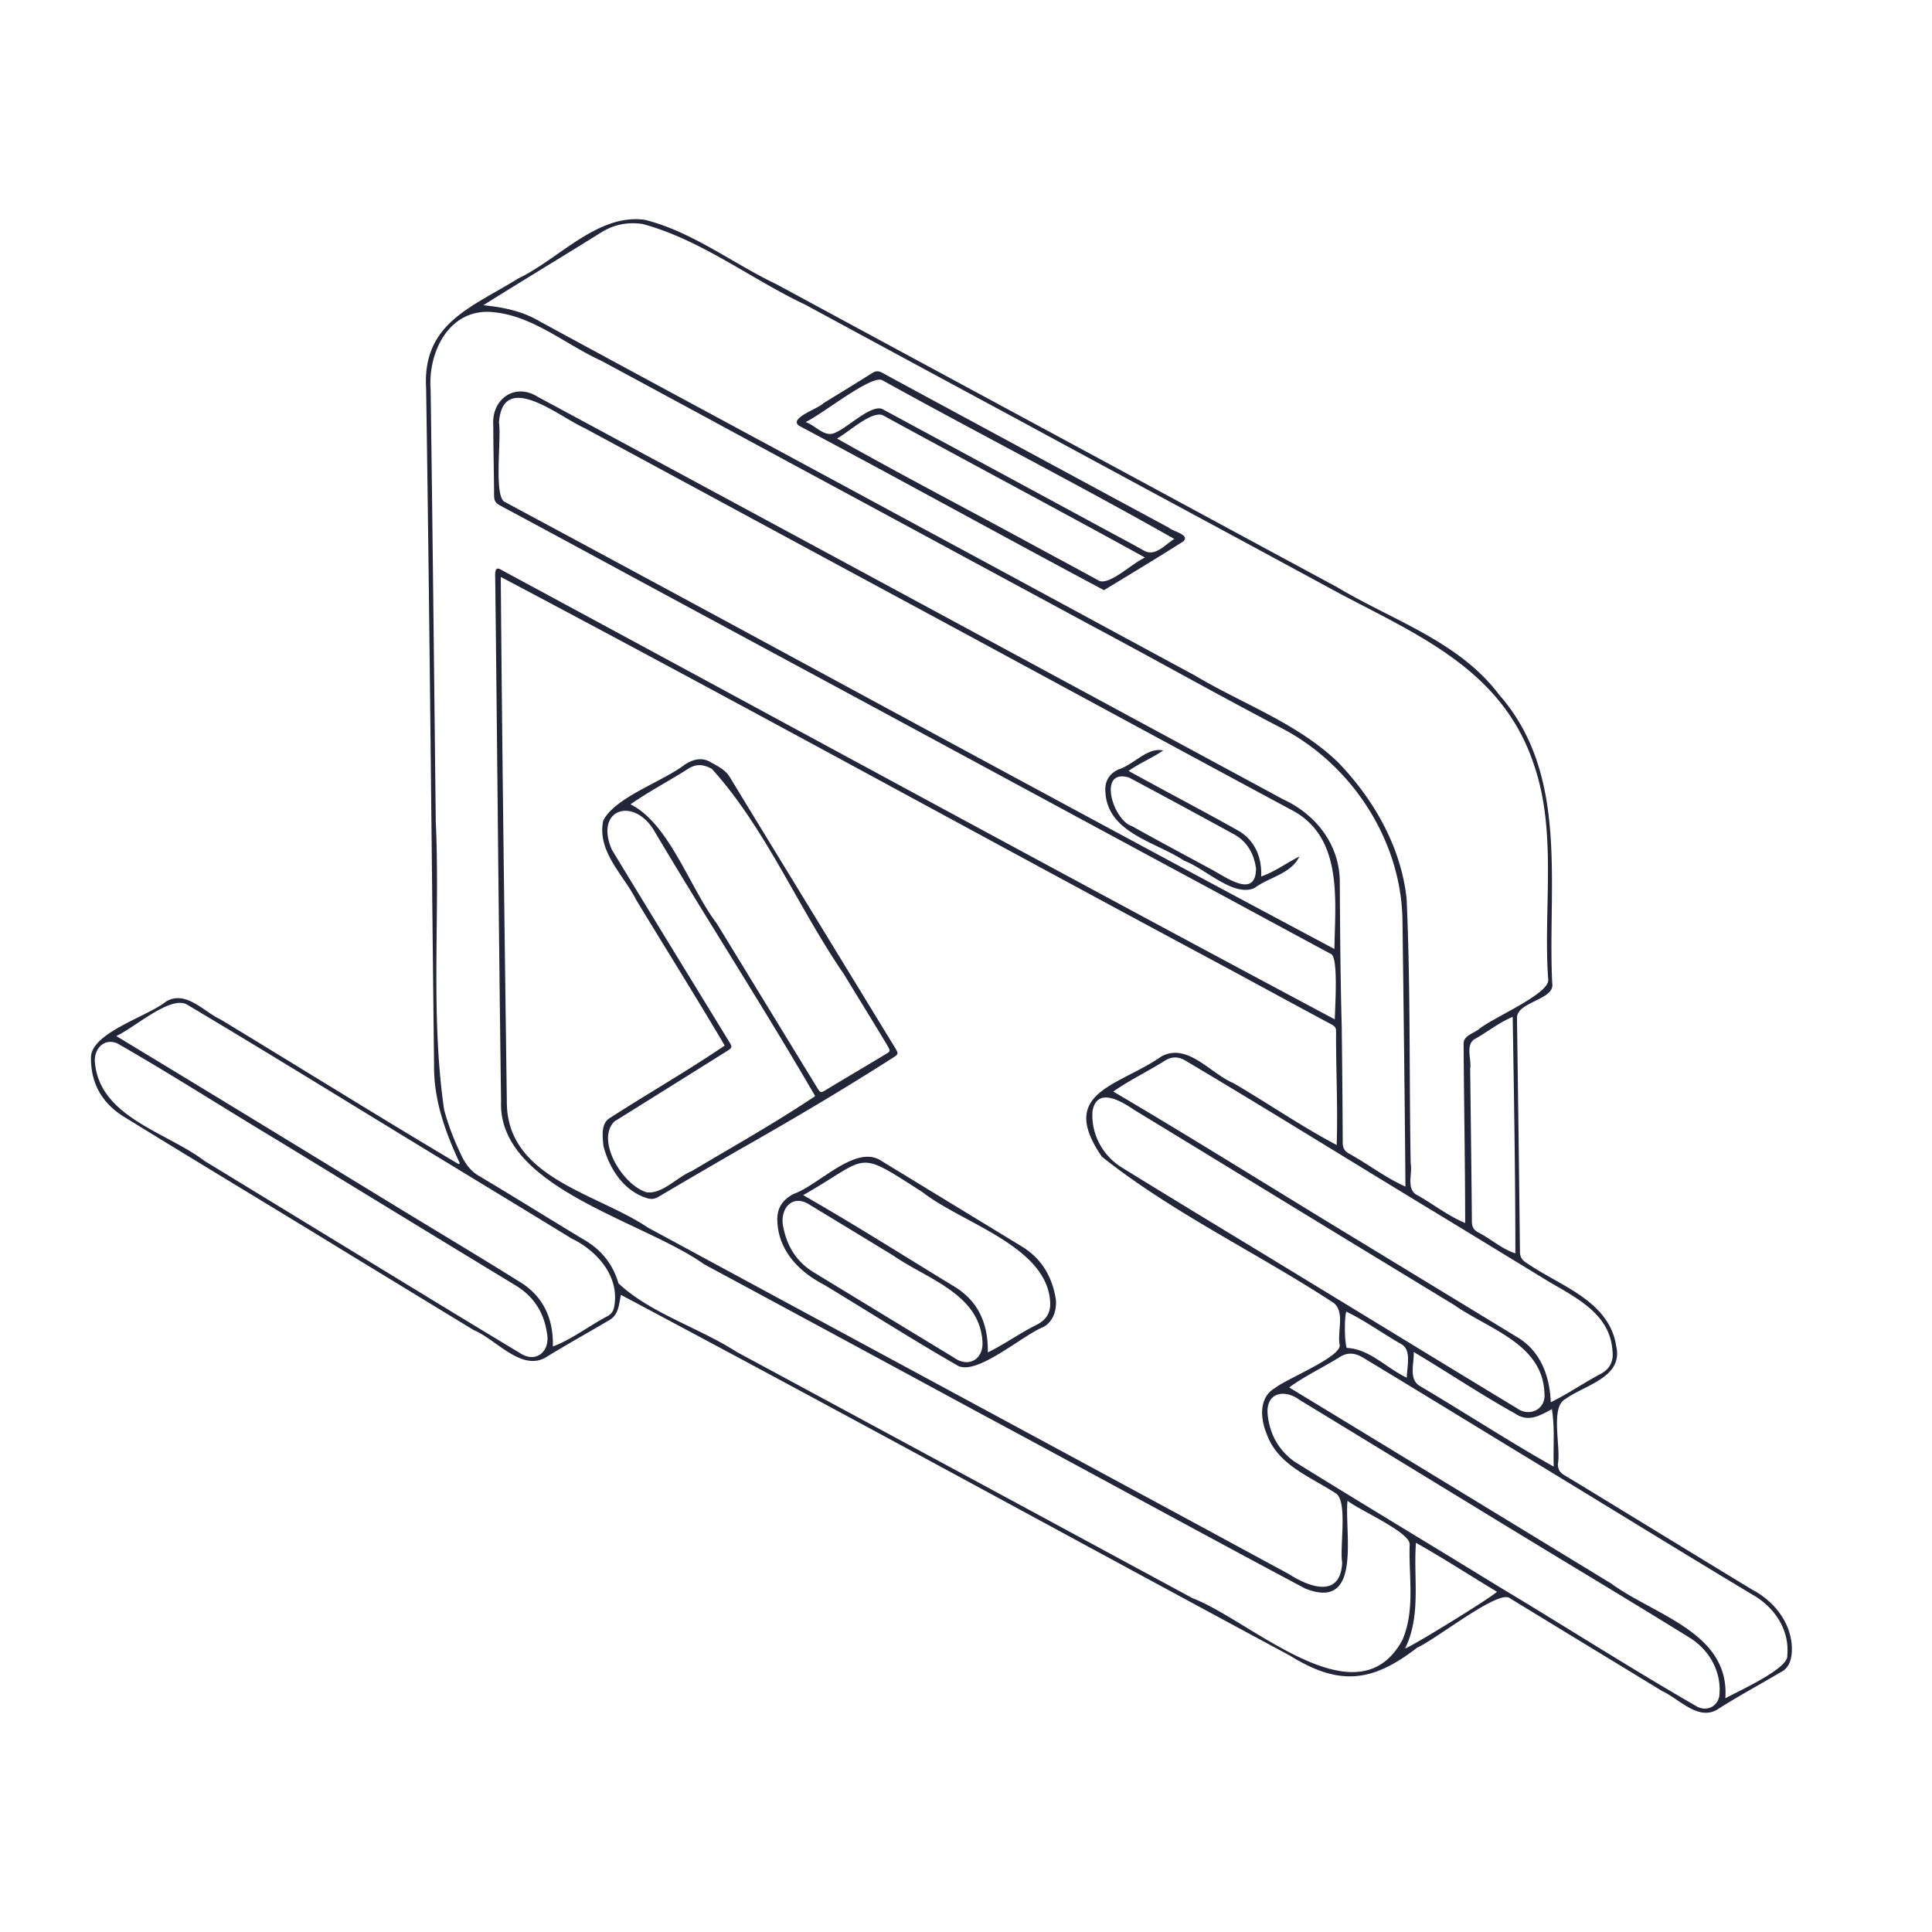<svg xmlns="http://www.w3.org/2000/svg" width="550" height="550" fill="none" viewBox="0 0 550 550">
    <path fill="#222638" fill-rule="evenodd" d="M176.76 368.626c-.093.449-.172.893-.251 1.33-.443 2.472-.843 4.7-3.269 5.986-2.197 1.296-4.41 2.571-6.622 3.846-3.584 2.065-7.169 4.131-10.69 6.285-4.953 3.401-10.073-.226-14.899-3.644-2.121-1.502-4.185-2.963-6.153-3.771-11.957-7.28-23.905-14.566-35.854-21.851-9.636-5.918-19.303-11.789-28.97-17.661l-.002-.001-.003-.002-.005-.003c-11.663-7.084-23.326-14.169-34.938-21.336-6.02-3.792-9.232-9.348-9.205-16.589-.142-4.842 7.244-8.524 13.703-11.744 3.11-1.55 6.005-2.993 7.741-4.407 4.062-2.314 7.79.228 11.364 2.666 1.394.951 2.764 1.885 4.122 2.511 8.59 5.2 17.155 10.447 25.72 15.693l.002.002c13.972 8.559 27.944 17.118 42.028 25.478l.101-.071.023-.016.207-.149c-4.025-8.63-7.357-17.72-7.339-27.39-.225-19.636-.432-39.271-.638-58.907-.472-44.752-.944-89.503-1.627-134.254-.942-15.684 8.846-21.293 19.939-27.65 2.056-1.178 4.156-2.381 6.241-3.68 3.723-1.764 7.41-4.334 11.148-6.94 7.831-5.458 15.887-11.072 24.969-9.769 8.819 2.211 16.746 6.8 24.658 11.38 4.267 2.47 8.529 4.936 12.925 7.027 25.567 13.84 51.148 27.653 76.729 41.466l.004.002.012.007c10.212 5.513 20.423 11.027 30.633 16.543 17.313 9.384 34.644 18.733 51.974 28.082 4.46 2.677 9.169 5.073 13.89 7.474 12.011 6.11 24.095 12.258 32.309 23.162 15.566 17.691 15.279 40.533 14.998 62.889-.082 6.544-.163 13.046.153 19.365.417 2.359-2.218 3.659-4.892 4.979-2.592 1.28-5.221 2.577-5.145 4.875.309 22.145.603 44.287.84 66.432.018 1.586.621 2.502 1.912 3.279 2.309 1.594 4.875 3.042 7.465 4.505 8.157 4.604 16.568 9.352 18.053 19.271 1.464 6.525-4.14 9.375-9.399 12.05l-.001.001c-1.833.932-3.624 1.843-5.059 2.881-2.912 1.474-2.538 6.913-2.199 11.847.176 2.556.342 4.977.038 6.64-.014 1.488.509 2.413 1.768 3.167 4.326 2.596 8.629 5.226 12.932 7.856a130885.512 130885.512 0 0 1 14.277 8.719c8.75 5.345 17.5 10.691 26.262 16.01 5.972 3.113 10.769 8.866 11.327 15.763.188 2.979-.187 6.44-3.26 7.847a497.407 497.407 0 0 1-6.373 3.691c-3.728 2.135-7.456 4.27-11.083 6.569-4.125 2.863-8.176.135-11.997-2.439-1.413-.951-2.794-1.882-4.137-2.501a35789.87 35789.87 0 0 0-13.211-8.045l-.101-.061c-10.109-6.155-20.219-12.31-30.314-18.484-2.411-1.209-10.588 4.247-17.437 8.816-3.628 2.421-6.884 4.593-8.711 5.393-12.774 9.911-22.199 10.979-36.206 2.287-24.199-13.017-48.36-26.111-72.521-39.205l-.01-.006-.011-.005-.01-.006-.002-.001c-39.254-21.274-78.508-42.548-117.923-63.488zm-34.201-204.39c.371 47.706 1.007 95.391 1.643 143.091l.09 6.721c.163 15.6 13.772 22.08 26.768 28.269 4.794 2.283 9.506 4.527 13.428 7.174 32.095 17.371 64.206 34.711 96.316 52.051l.022.011.022.012.043.023.11.06.268.144.037.021c19.872 10.731 39.745 21.462 59.613 32.201 2.984 1.616 5.967 3.234 8.95 4.852l.003.002.004.002.003.002a7142.74 7142.74 0 0 0 17.018 9.212c5.78 3.738 14.696 7.044 15.196-3.234-.263-1.515-.154-4.042-.035-6.8v-.001c.232-5.352.501-11.573-1.837-12.955-1.616-1.058-3.33-2.043-5.052-3.033-6.041-3.472-12.187-7.004-14.592-13.927-1.778-4.27-2.278-10.354 2.407-12.998 1.16-.92 3.683-2.225 6.5-3.683 5.475-2.832 12.061-6.239 11.908-8.507-.281-1.355-.161-2.935-.04-4.529.216-2.846.435-5.736-1.618-7.459-8.248-5.413-16.852-10.409-25.461-15.408-14.025-8.143-28.06-16.293-40.587-26.262-9.797-14.221-1.735-18.386 8.098-23.465 2.931-1.514 6.02-3.109 8.839-5.077 5.113-2.768 9.794.569 14.329 3.801 2.058 1.467 4.086 2.913 6.111 3.757 3.888 2.268 7.707 4.655 11.524 7.041h.001v.001h.001c5.899 3.687 11.794 7.371 17.936 10.615.218-6.421.095-12.803-.028-19.194v-.001c-.068-3.564-.137-7.131-.146-10.71-.01-.624-.003-1.137.003-1.566.014-.975.022-1.51-.199-1.923-.268-.501-.875-.821-2.217-1.531l-.419-.221-.465-.248a4579.156 4579.156 0 0 1-16.584-8.963c-3.734-2.025-7.469-4.05-11.207-6.068-28.337-15.174-56.604-30.493-84.871-45.812l-.001-.001-.008-.004-.011-.006c-40.537-21.97-81.074-43.939-121.813-65.477m241.038 270.355c.345 10.129.775 22.752-12.063 17.62-17.495-9.311-34.922-18.747-52.349-28.182l-.014-.008c-13.408-7.259-26.816-14.518-40.254-21.721a35109.453 35109.453 0 0 0-78.501-42.411c-5.092-3.622-12.165-6.973-19.62-10.504-18.283-8.662-38.863-18.412-38.152-35.927-.412-29.685-.716-59.372-1.021-89.06v-.017c-.204-19.931-.409-39.861-.645-59.792l-.004-.116-.003-.088v-.003c-.044-1.235-.118-3.319 1.659-2.196a58264.847 58264.847 0 0 1 76.92 41.594l.012.006c53.421 28.922 106.844 57.844 160.44 86.414-.002-.554.037-1.548.087-2.799.212-5.317.609-15.279-1.257-15.858-6.594-3.54-13.177-7.102-19.761-10.664l-.008-.004-.023-.013c-4.796-2.594-9.592-5.189-14.391-7.775-24.739-13.329-49.461-26.69-74.184-40.051l-.055-.03-.038-.021-9.795-5.293a38190.765 38190.765 0 0 0-38.839-20.958l-.007-.003c-16.282-8.778-32.564-17.556-48.83-26.363l-6.345-3.43-.027-.015-.005-.002-.001-.001a5940.596 5940.596 0 0 0-24.219-13.048c-1.134-.607-1.63-1.322-1.639-2.599-.024-2.847-.068-5.693-.111-8.539v-.003c-.06-3.913-.12-7.827-.13-11.741-.492-7.357 6.11-12.159 12.694-8.009 50.098 26.98 100.158 54.037 150.218 81.094 20.616 11.143 41.232 22.285 61.85 33.422 9.541 4.378 16.353 13.146 16.228 23.968.08 13.7.183 27.403.558 41.098.121 10.917.224 21.833.277 32.75.009 1.398.447 2.291 1.662 3.019 2.213 1.211 4.339 2.566 6.463 3.92h.001l.001.001.001.001c3.156 2.011 6.306 4.019 9.725 5.543-.205-25.393-.513-50.728-.853-76.116-.437-22.606-14.539-44.167-34.59-54.489-10.229-5.339-20.361-10.872-30.494-16.405-7.653-4.179-15.307-8.358-23.003-12.454a82560.939 82560.939 0 0 1-39.313-21.232l-.029-.016a67935.423 67935.423 0 0 0-46.69-25.21c-6.428-3.475-12.854-6.953-19.28-10.431a21485.169 21485.169 0 0 0-34.678-18.745c-3.331-1.515-6.566-3.412-9.81-5.315-6.974-4.09-13.991-8.206-22.1-8.599-11.765-.389-17.46 11.765-16.669 22.195.432 30.938.777 61.876 1.123 92.816.111 10 .223 19.999.337 29.999.472 10.259.368 20.586.264 30.916-.174 17.154-.347 34.317 2.117 51.195 1.215 4.578 2.944 8.942 5.007 13.19 1.121 2.309 2.528 4.239 4.873 5.637 5.664 3.369 11.283 6.81 16.903 10.252l.005.003.005.003.005.004c4.463 2.733 8.926 5.466 13.411 8.163 4.762 2.863 7.884 6.892 9.42 12.176 5.534 5.202 12.828 8.746 20.107 12.284 4.665 2.267 9.324 4.531 13.509 7.227a100362.6 100362.6 0 0 1 106.17 57.345l23.641 12.781c4.289 1.631 9.472 4.785 15.026 8.164 16.016 9.744 35.111 21.362 44.715 3.744 2.646-6.146 2.408-12.747 2.17-19.321-.095-2.651-.191-5.297-.097-7.907.096-2.316-6.424-5.919-11.731-8.852h-.001c-2.564-1.417-4.846-2.678-5.961-3.561l-.004.004c-.193 1.984-.105 4.573-.01 7.349m-245.992-347.7c5.789.594 11.073 1.653 16.112 4.641 19.99 10.86 40.013 21.657 60.036 32.454l.002.001.002.001.007.004a28567.697 28567.697 0 0 1 46.541 25.133c14.951 8.046 29.882 16.131 44.813 24.215l.003.002.004.002.01.005c11.645 6.305 23.29 12.61 34.944 18.897 4.421 2.646 9.052 5.006 13.688 7.367 9.662 4.922 19.34 9.852 27.151 17.401 10.197 10.537 17.934 24.111 19.515 38.833.726 16.053.812 32.13.898 48.205.048 9.049.096 18.096.259 27.139.188.975.103 2.09.017 3.213-.162 2.133-.327 4.292 1.376 5.56 1.849 1.013 3.633 2.159 5.415 3.303 2.82 1.812 5.636 3.621 8.705 4.902-.003-9.952-.12-19.894-.236-29.837v-.022l-.001-.012c-.081-6.978-.163-13.958-.206-20.942-.113-1.832 1.337-2.618 2.762-3.39.535-.289 1.065-.576 1.508-.916 1.267-1.094 4.019-2.61 7.082-4.298 6.014-3.313 13.224-7.284 12.724-10.013-.49-6.861-.345-13.848-.199-20.845.286-13.738.573-27.516-3.946-40.46-8.06-24.003-28.002-34.341-48.603-45.02a835.94 835.94 0 0 1-6.739-3.519c-15.232-8.267-30.484-16.496-45.736-24.726l-.001-.001-.002-.001-.001-.001a21247.64 21247.64 0 0 1-46.314-25.039 26036.524 26036.524 0 0 1-59.853-32.339c-5.646-2.664-11.113-5.838-16.584-9.015-9.618-5.586-19.251-11.18-29.896-14.024-4.154-.58-8 .134-11.587 2.35a2803.286 2803.286 0 0 1-14.966 9.226h-.001l-.004.002-.002.002c-6.207 3.808-12.409 7.613-18.692 11.553l-.005.01m242.272 183.263c.023-1.463.068-2.967.114-4.498.396-13.215.851-28.379-12.531-35.184-21.211-11.407-42.392-22.868-63.572-34.329l-.004-.002-.004-.002-.017-.01c-17.228-9.322-34.454-18.644-51.697-27.936a44698.459 44698.459 0 0 1-46.232-24.972 52279.787 52279.787 0 0 0-39.626-21.41c-1.449-.642-3.27-1.713-5.259-2.884-7.781-4.578-18.146-10.676-19.004 1.384.257 1.492.154 4.458.039 7.765-.219 6.306-.481 13.856 1.623 14.814 32.646 17.52 65.235 35.161 97.823 52.802l.003.001c46.062 24.935 92.124 49.869 138.344 74.461m69.561 124.56h.001l.001-.001h.001c2.105-1.267 4.211-2.534 6.379-3.669 2.675-1.483 3.56-3.774 3.211-6.539-.589-9.507-8.665-14.18-16.114-18.491a269.68 269.68 0 0 1-2.195-1.278 41685.381 41685.381 0 0 0-30.619-18.68c-9.451-5.714-18.871-11.481-28.292-17.248l-.001-.001h-.001c-14.829-9.079-29.659-18.157-44.611-27.029-1.791-.987-3.591-1.023-5.458.098-2.062 1.31-4.179 2.5-6.294 3.69-2.892 1.626-5.78 3.25-8.517 5.172 15.053 8.868 29.925 17.999 44.801 27.132 9.012 5.533 18.025 11.067 27.081 16.543 6.337 3.864 12.679 7.722 19.021 11.581 7.997 4.865 15.995 9.73 23.984 14.607 6.727 3.926 9.353 11.06 9.661 18.582v-.005c2.73-1.317 5.345-2.89 7.961-4.464m-282.432-16.548h.001c2.008-1.248 4.015-2.495 6.055-3.55.938-.554 1.594-1.434 1.76-2.515 1.71-8.589-4.784-16.017-12.074-19.51a8154.594 8154.594 0 0 0-22.463-13.702c-3.352-2.04-6.704-4.08-10.054-6.121-9.423-5.713-18.824-11.466-28.224-17.218l-.009-.006-.002-.001-.001-.001c-16.16-9.888-32.318-19.777-48.595-29.464-3.264-2.108-9.371 1.941-14.493 5.338-2.238 1.484-4.288 2.843-5.83 3.51 26.603 16.085 52.992 32.2 79.502 48.401 3.775 2.302 7.559 4.593 11.342 6.883 8.027 4.861 16.054 9.721 24.011 14.691 6.736 4.078 9.671 10.555 9.456 18.416 3.296-1.223 6.459-3.188 9.618-5.151ZM493.809 482.1l.003-.002c5.43-2.735 15.34-7.727 14.991-10.774.688-7.29-3.524-13.659-9.737-17.255-13.362-8.016-26.658-16.147-39.954-24.277l-.014-.008c-8.051-4.923-16.103-9.847-24.169-14.745-5.682-3.455-11.358-6.92-17.034-10.385l-.005-.003-.004-.003-.005-.003c-9.969-6.085-19.938-12.171-29.937-18.206-2.037-1.219-4.136-1.545-6.329-.25-1.911 1.206-3.887 2.312-5.862 3.417-2.994 1.676-5.986 3.351-8.744 5.369a71902.764 71902.764 0 0 1 91.665 55.82c3.174 2.336 6.969 4.396 10.83 6.491 11.059 6.002 22.647 12.291 21.66 26.174.609-.335 1.532-.8 2.642-1.359h.001zM27.033 302.609c1.058 11.02 10.947 16.325 20.445 21.421 3.86 2.07 7.656 4.107 10.768 6.478 6.932 4.225 13.862 8.455 20.793 12.686l.094.057 15.114 9.224c4.36 2.657 8.716 5.318 13.073 7.979l.042.026c13.546 8.274 27.093 16.547 40.695 24.726 4.637 3.064 8.715-.647 7.638-5.766-.857-5.851-3.801-10.39-8.879-13.485-22.557-13.695-45.078-27.452-67.594-41.218-5.872-3.514-11.7-7.106-17.53-10.698h-.001v-.001c-9.365-5.77-18.73-11.541-28.27-16.986-3.708-1.657-6.794 1.488-6.392 5.552zm333.807 99.593c.46 5.744 2.948 10.501 7.705 13.914 11.277 7.004 22.632 13.912 33.987 20.819l.006.004a6089.756 6089.756 0 0 1 23.855 14.562c7.34 4.399 14.632 8.887 21.924 13.376 11.596 7.137 23.191 14.274 34.977 21.053 3.261 1.487 5.968-.751 6.191-3.426.581-6.544-2.729-12.538-8.156-16.085-11.319-7.014-22.713-13.913-34.106-20.813l-.004-.002c-8.479-5.134-16.957-10.268-25.404-15.45-7.173-4.37-14.341-8.748-21.509-13.125l-.003-.002-.004-.002-.004-.003c-10.116-6.178-20.232-12.356-30.36-18.514-4.016-2.975-9.34-2.314-9.095 3.694m78.828-5.565c-.341-10.671-9.274-15.644-17.828-20.404-2.749-1.531-5.46-3.039-7.833-4.708-5.397-3.289-10.795-6.573-16.194-9.857-5.928-3.606-11.855-7.212-17.779-10.824-6.773-4.131-13.543-8.267-20.314-12.404l-.005-.003-.006-.004-.006-.003-.007-.004-.007-.005-.008-.004c-12.247-7.482-24.495-14.965-36.758-22.422-3.623-2.479-10.693-6.767-11.913.362-.446 6.383 2.801 12.498 8.192 15.91 11.174 6.902 22.4 13.719 33.628 20.537l.002.002.003.002.003.001.001.001h.001l.001.001a8190.724 8190.724 0 0 1 21.404 13.028c7.326 4.454 14.646 8.919 21.966 13.384l.018.011.018.011.019.011.007.005.008.005c11.851 7.228 23.702 14.457 35.579 21.641 3.565 2.568 8.268.321 7.813-4.27zm-15.88-103.286c2.202-1.431 4.394-2.856 6.844-3.868l.023 1.37c.368 22.043.732 43.908.745 65.945-2.357-.748-4.426-2.114-6.502-3.486-1.381-.912-2.766-1.826-4.24-2.562-1.233-.719-1.626-1.621-1.639-3.01-.113-12.564-.268-25.127-.424-37.69l-.072-5.806c.154-.915.042-1.968-.07-3.032-.211-1.998-.425-4.033 1.102-5.254 1.459-.804 2.848-1.706 4.233-2.607m-21.468 94.341c-.251 2.689-.51 5.469 1.932 6.903 5.22 3.083 10.37 6.259 15.517 9.433l.002.001c7.448 4.592 14.891 9.182 22.537 13.485-.062-1.951-.04-3.824-.018-5.667.043-3.572.085-7.026-.496-10.695l-.215.116-.236.127c-3.378 1.823-6.432 3.471-10.059.99-6.011-3.344-11.702-6.905-17.434-10.491h-.001v-.001c-3.745-2.342-7.507-4.696-11.388-7.008.039.878-.05 1.836-.141 2.806zm-2.32 81.59c1.679-.388 25.049-14.793 26.143-16.151-2.802-1.685-5.507-3.359-8.195-5.022l-.011-.007-.015-.01h-.001l-.004-.002c-4.834-2.992-9.618-5.952-14.826-8.891-.235 3.127-.178 6.272-.121 9.407.128 7.072.255 14.084-2.97 20.676m.482-77.094c.008-.676.086-1.447.167-2.255.271-2.687.583-5.781-1.485-7.148-2.138-1.201-4.223-2.517-6.308-3.833h-.001c-3.138-1.98-6.275-3.96-9.592-5.551-.585 1.706-.514 8.612.121 10.318 4.262.208 7.696 2.536 11.187 4.902 1.905 1.292 3.828 2.595 5.911 3.571zM190.633 271.761c-3.176-5.173-6.353-10.346-9.496-15.543-1.041-2.065-2.411-4.084-3.791-6.119-3.45-5.086-6.966-10.27-5.598-16.523 2.148-4.242 8.494-7.595 14.419-10.725 3.278-1.732 6.427-3.396 8.665-5.105 2.372-1.585 4.962-2.278 7.468-.768l.223.123.313.171.011.006v.001c1.857 1.014 3.844 2.101 4.929 3.978 9.069 14.892 18.161 29.77 27.254 44.647l.005.01.014.022.024.04c6.621 10.834 13.242 21.667 19.853 32.505.854 1.425.818 1.658-.553 2.52-14.651 9.389-29.646 18.21-44.783 26.782-7.397 4.283-14.789 8.571-22.141 12.931-1.202.714-2.211.728-3.493.304-6.544-2.162-10.546-8.434-12.177-14.834l-.046-.494c-.257-2.679-.587-6.125 2.074-7.537 4.427-2.859 8.917-5.615 13.406-8.37v-.001h.001c6.431-3.947 12.859-7.893 19.093-12.136-5.12-8.697-10.396-17.289-15.673-25.884zm16.047-1.694c-6.85-11.099-13.701-22.198-20.353-33.404-5.793-9.974-17.187-6.477-12.162 5.19 7.718 12.731 15.491 25.428 23.264 38.125 3.413 5.575 6.827 11.151 10.236 16.73.813 1.331.777 1.581-.626 2.461a13055.283 13055.283 0 0 1-32.137 20.091c-5.463 5.535 2.635 18.43 9.313 20.181 2.852.266 5.524-1.564 8.151-3.364 1.519-1.04 3.023-2.071 4.538-2.68a1598.65 1598.65 0 0 1 8.675-5.108c8.925-5.232 17.784-10.424 26.483-16.247v-.004c-8.197-14.129-16.789-28.049-25.382-41.971m-27.191-41.087c7.264 3.597 12.288 12.795 17.065 21.543 2.489 4.559 4.912 8.996 7.551 12.453l10.129 16.581.214.35.029.047c6.098 9.985 12.197 19.97 18.304 29.953.741 1.193.982 1.202 2.184.465 3.068-1.854 6.147-3.688 9.226-5.523h.001c2.686-1.6 5.372-3.2 8.05-4.813 1.193-.719 1.206-.813.59-2.037-2.483-4.156-5.014-8.285-7.545-12.414l-.001-.002-.002-.002-.001-.003c-1.675-2.733-3.351-5.465-5.012-8.206-5.073-7.357-9.567-15.265-14.063-23.179-7.085-12.466-14.176-24.945-23.55-35.303-2.27-1.251-4.32-1.541-6.607-.125-2.27 1.457-4.574 2.812-6.874 4.165-3.272 1.924-6.538 3.845-9.693 6.05zm46.382 110.93c-3.176 1.702-4.708 4.051-4.583 7.607h.005c.232 8.451 6.173 14.565 13.324 18.237 4.403 2.659 8.785 5.358 13.166 8.057l.003.002.001.001h.001c8.116 4.999 16.232 9.999 24.492 14.747 3.612 2.472 10.914-2.283 17.134-6.334 2.919-1.9 5.599-3.646 7.549-4.417 3.082-1.608 4.118-5.477 3.479-8.702-1.152-6.079-4.154-10.961-9.505-14.23-5.962-3.641-11.929-7.274-17.896-10.907-7.307-4.449-14.614-8.898-21.911-13.361-4.967-3.504-11.309.74-17.209 4.688-2.855 1.91-5.607 3.751-8.05 4.612m62.39 41.112c-2.304 1.392-4.608 2.784-7.034 3.97l-.005.004c.089-8.241-2.698-14.69-9.867-18.938-4.235-2.576-8.445-5.172-12.652-7.765l-.006-.003-.001-.001-.001-.001c-9.942-6.129-19.862-12.245-30.046-18.057 3.374-1.921 6.013-3.577 8.177-4.934l.001-.001c4.181-2.623 6.584-4.131 9.073-4.286 3.365-.211 6.885 2.052 15.165 7.375l1.58 1.016c3.37 2.639 7.867 5.066 12.546 7.592 10.922 5.896 22.839 12.329 23.737 23.246.299 3.171-.844 5.377-3.828 6.909-2.353 1.164-4.596 2.519-6.839 3.874m-26.383-19.038c8.361 4.665 17.111 9.547 17.799 19.823l-.005.005c.407 4.962-3.792 7.754-8.098 4.676-13.333-8.093-26.661-16.2-39.981-24.325-4.717-2.881-7.442-7.205-8.54-12.52-1.336-5.231 2.304-10.086 7.575-6.589a6553.743 6553.743 0 0 1 19.854 12.059l1.101.67 2.701 1.645c2.31 1.608 4.932 3.071 7.594 4.556m52.406-193.974c-14.089-7.5-28.121-15.118-42.153-22.736-14.755-8.01-29.511-16.02-44.335-23.896-2.74-1.479.825-3.328 3.732-4.836 1.306-.678 2.479-1.286 2.888-1.761 1.223-.753 2.448-1.504 3.673-2.255a899.729 899.729 0 0 0 10.218-6.33c1.036-.657 1.836-.634 2.89-.058 7.93 4.321 15.878 8.613 23.825 12.904 2.831 1.529 5.661 3.057 8.491 4.587a53298.274 53298.274 0 0 0 49.303 26.635c.362.326 1.069.635 1.819.964 1.679.734 3.57 1.562 2.264 2.869-6.025 3.846-12.151 7.561-18.271 11.272l-.002.001c-1.448.878-2.896 1.756-4.342 2.636zm-30.365-32.13h-.001c-10.832-5.845-21.666-11.691-32.475-17.597-2.201-1.173-6.49 1.913-9.86 4.339-1.288.928-2.443 1.758-3.295 2.218 11.466 6.493 23.083 12.713 34.701 18.934h.002v.001c7.06 3.78 14.121 7.56 21.148 11.402l1.956 1.055.002.001c5.61 3.025 11.222 6.05 16.811 9.111 1.971.849 5.401-1.568 8.528-3.772 1.693-1.193 3.297-2.323 4.533-2.839h.004c-13.979-7.705-28.016-15.278-42.054-22.853m-54.586-15.744c1.036.365 2.005 1.016 2.953 1.652 1.894 1.272 3.701 2.485 5.779 1.234 1.169-.483 2.708-1.574 4.356-2.742 3.136-2.223 6.663-4.723 8.771-3.833l20.483 11.072.055.03c14.458 7.814 28.918 15.629 43.367 23.452.973.527 1.947 1.05 2.921 1.573 2.573 1.382 5.144 2.763 7.687 4.198 2.419 1.354 4.632-.37 6.684-1.968.65-.505 1.283-.998 1.901-1.377-15.443-8.769-31.126-17.154-46.812-25.54h-.001c-12.12-6.48-24.241-12.96-36.253-19.618-1.974-1.188-8.866 3.453-14.633 7.337-3.017 2.031-5.726 3.856-7.263 4.53zm91.945 99.328c4.529 2.495 8.997 4.901 13.449 7.297 5.849 3.149 11.67 6.283 17.564 9.585 4.864 2.68 6.994 7.687 6.735 13.176 2.624-.949 4.634-2.135 6.762-3.391 1.276-.753 2.595-1.532 4.115-2.299-1.533 3.216-4.715 4.733-7.901 6.251-1.726.823-3.453 1.646-4.919 2.74-3.971 1.765-8.97-1.38-13.571-4.275-2.27-1.429-4.444-2.797-6.35-3.483-2.17-1.447-4.736-2.683-7.343-3.94-7.184-3.464-14.689-7.081-15.138-15.665-.219-2.845.88-5.069 3.721-6.423 1.632-.476 3.239-1.544 4.85-2.614 2.57-1.707 5.152-3.422 7.867-2.763-1.526 1.036-3.097 1.886-4.682 2.743-1.718.929-3.452 1.867-5.159 3.061m29.914 17.985c4.046 2.215 5.851 5.855 6.378 9.875-.134 7.491-6.456 3.795-10.871 1.214-.828-.484-1.589-.929-2.229-1.253-2.033-1.102-4.068-2.199-6.103-3.296-5.373-2.896-10.746-5.792-16.066-8.782-5.534-1.68-9.969-16.665-.839-13.829 9.943 5.293 19.841 10.675 29.73 16.071" clip-rule="evenodd"/>
</svg>
